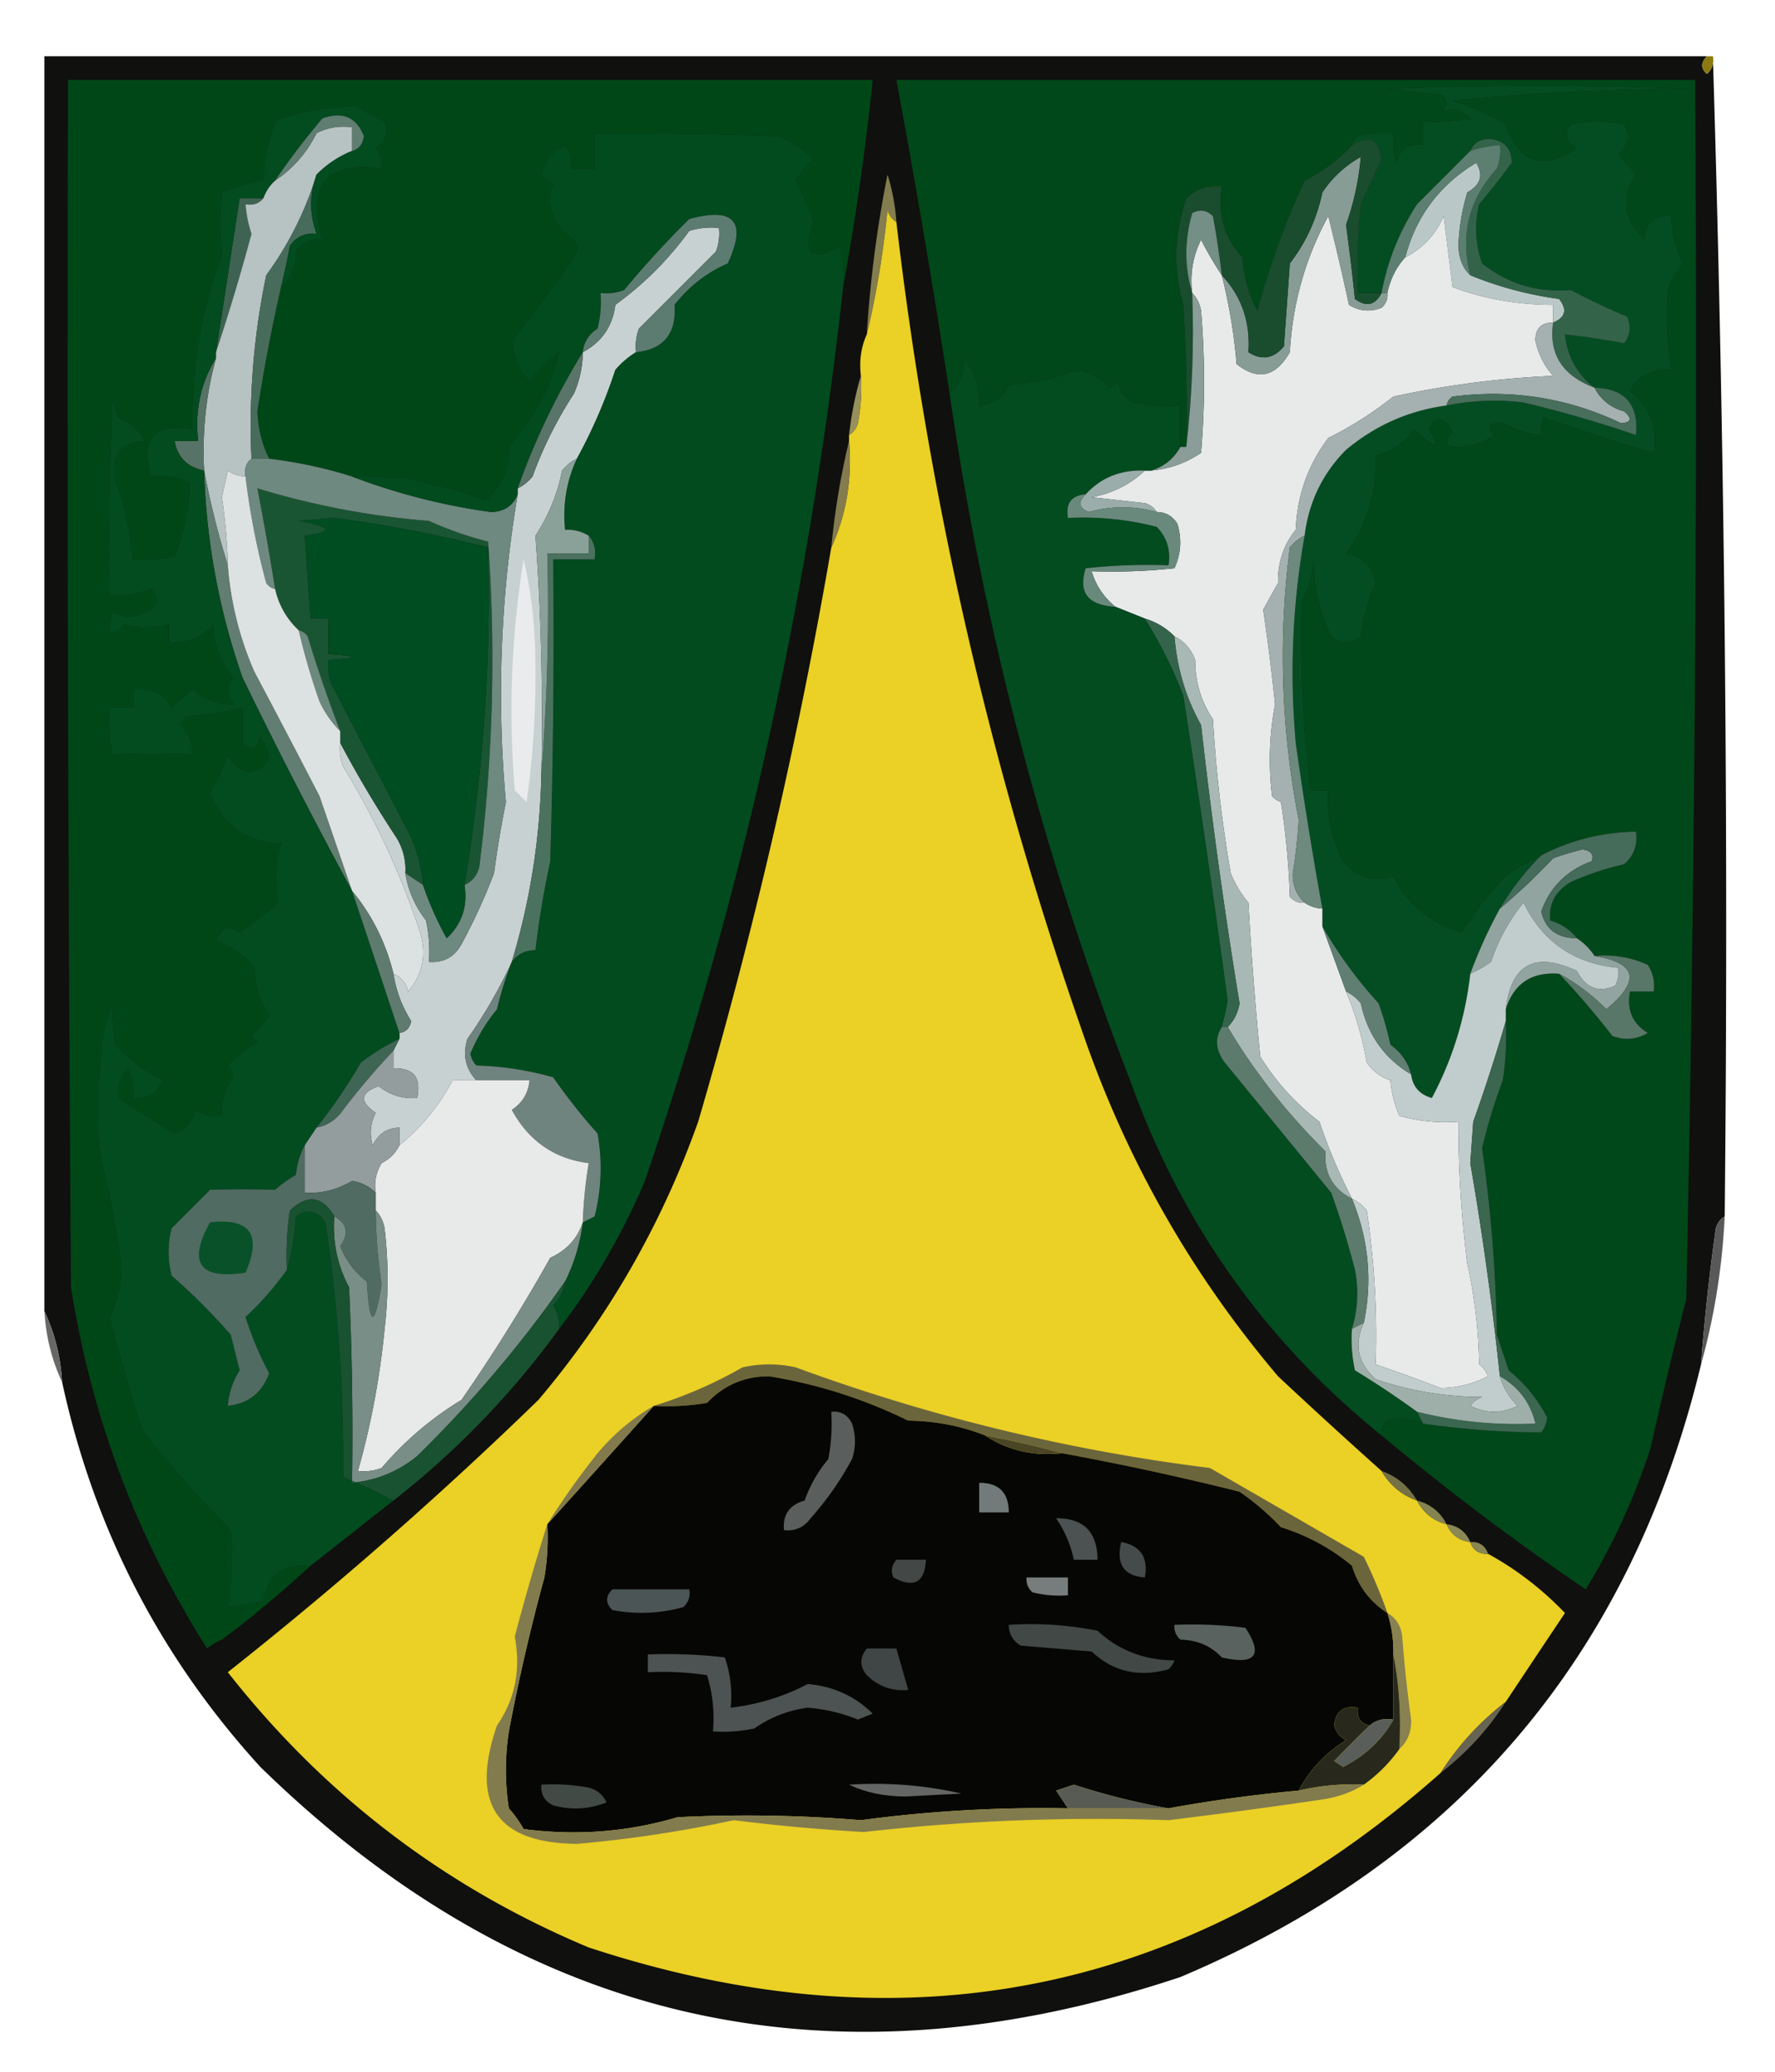 <svg xmlns="http://www.w3.org/2000/svg" width="300" height="350" style="shape-rendering:geometricPrecision;text-rendering:geometricPrecision;image-rendering:optimizeQuality;fill-rule:evenodd;clip-rule:evenodd"><path style="opacity:1" fill="#10100e" d="M288.5 9.5c-1.062 1.075-1.062 2.075 0 3 .886-.825 1.219-1.825 1-3a4802.665 4802.665 0 0 1 2 196c-.722.418-1.222 1.084-1.5 2a359.575 359.575 0 0 0-2.5 23c-11.889 49.248-41.223 83.748-88 103.5-59.213 19.736-111.046 7.902-155.5-35.5-16.963-18.59-28.13-40.257-33.5-65-.255-4.3-1.255-8.3-3-12V9.5h281z"/><path style="opacity:1" fill="#8a7a0f" d="M288.5 9.5h1c.219 1.175-.114 2.175-1 3-1.062-.925-1.062-1.925 0-3z"/><path style="opacity:1" fill="#004819" d="M233.5 242.5c-.086-.996.248-1.829 1-2.5 2.045-.49 4.045-.323 6 .5 6.653.966 13.32 1.466 20 1.5a4.933 4.933 0 0 0 1-2.5c-1.566-3.075-3.733-5.742-6.5-8l-2-6a249.905 249.905 0 0 0-2.5-31.5 92.99 92.99 0 0 1 3.5-11.5c.498-3.317.665-6.65.5-10v-2c1.36-4.347 4.36-6.347 9-6a136.772 136.772 0 0 1 9 10.5c2.079.808 4.079.641 6-.5-2.593-1.571-3.593-3.904-3-7h4c.214-1.644-.12-3.144-1-4.5-2.851-1.289-5.851-1.789-9-1.5a10.165 10.165 0 0 0-3-3c-1.122-1.447-2.622-2.447-4.5-3-.269-2.78.898-4.946 3.5-6.5a49.887 49.887 0 0 1 9-3c1.655-1.444 2.322-3.278 2-5.5-5.719.096-11.052 1.43-16 4a30.137 30.137 0 0 0-6 3.5c-2.899 3.025-5.399 6.192-7.5 9.5-5.203-1.523-9.036-4.69-11.5-9.5-3.296 1.12-6.13.286-8.5-2.5-1.989-3.753-2.822-7.753-2.5-12h-3a212.602 212.602 0 0 1-1.5-32c1.194-2.123 1.86-4.457 2-7-.011 4.6.989 8.933 3 13 1.667 1.333 3.333 1.333 5 0a31.783 31.783 0 0 1 2.5-9c-.477-2.758-2.144-4.425-5-5 3.643-5.063 5.31-10.563 5-16.5 2.696-.69 4.863-2.19 6.5-4.5 3.823 3.517 4.657 3.517 2.5 0 1.307-2.307 2.64-2.14 4 .5-1.641 1.907-1.141 2.74 1.5 2.5a11.017 11.017 0 0 0 5.5-2c-1.304-1.516-.804-2.182 1.5-2a16.815 16.815 0 0 0 6.5 2 4.934 4.934 0 0 1 .5-3 276.006 276.006 0 0 0 18.5 6c.704-4.303-.63-7.803-4-10.5 1.56-2.66 3.893-3.826 7-3.5a52.3 52.3 0 0 1-.5-14 15.645 15.645 0 0 1 2.5-4 18.073 18.073 0 0 1-2-8c-2.888-.28-4.388 1.053-4.5 4-3.556-3.4-4.056-7.066-1.5-11a601.335 601.335 0 0 0-3-3.5c1.828-1.506 2.162-3.173 1-5-3-.667-6-.667-9 0-1.227 1.587-.894 2.92 1 4-5.733 3.867-9.733 2.533-12-4a44.89 44.89 0 0 0-9-4 435.39 435.39 0 0 1 40-2c-17-.667-34-.667-51 0l9 1c1.333 1 1.333 2 0 3 1.779-.98 3.445-.646 5 1a32.438 32.438 0 0 1-8 .5v4c-2.411-.363-3.911.637-4.5 3a12.93 12.93 0 0 1-.5-5 18.437 18.437 0 0 0-6 .5c-.556.383-.889.883-1 1.5-2.24 2.466-4.907 4.466-8 6a136.731 136.731 0 0 0-8 22c-1.469-2.798-2.302-5.798-2.5-9-3.097-3.36-4.264-7.36-3.5-12-2.321-.271-4.321.395-6 2-2.057 5.983-2.224 11.983-.5 18 .5 7.993.666 15.993.5 24h-1v-7a32.438 32.438 0 0 1-8-.5c-1.349-.772-2.182-1.94-2.5-3.5-.414.457-.914.79-1.5 1-1.492-1.666-3.325-2.666-5.5-3a40.72 40.72 0 0 1-11.5 2.5c-1.009 2.172-2.676 3.338-5 3.5.065-2.972-.769-5.638-2.5-8-.037 2.474-.87 4.474-2.5 6a1702.967 1702.967 0 0 0-9-53h135c.444 68.68-.056 137.348-1.5 206a809.982 809.982 0 0 0-6 25 109.109 109.109 0 0 1-11 24 439.682 439.682 0 0 1-34.5-26z"/><path style="opacity:1" fill="#004718" d="M142.5 48.5a24.935 24.935 0 0 0-.5-7c-4.909 2.931-6.409 1.598-4.5-4a45.773 45.773 0 0 0-3-7 14.984 14.984 0 0 1 3-3.5 14.585 14.585 0 0 0-6-4 852.34 852.34 0 0 0-31-.5v6h-4c.262-1.478-.071-2.811-1-4-2.188.944-3.521 2.611-4 5a4.452 4.452 0 0 0 2 1.5c-1.28 3.96-.114 7.126 3.5 9.5.667 1 .667 2 0 3a235.873 235.873 0 0 1-10.5 14c.258 2.76 1.258 5.094 3 7a25.97 25.97 0 0 1 5-5c-1.355 5.692-4.188 11.026-8.5 16 .088 3.734-1.245 6.734-4 9A73.426 73.426 0 0 0 69.5 81a50.441 50.441 0 0 0-10-.5 77.255 77.255 0 0 0-14-3c-1.213-2.392-1.88-5.059-2-8a291.308 291.308 0 0 1 4-21c1.664-1.449 2.498-3.449 2.5-6 1.11-1.537 2.61-2.203 4.5-2-2.676-9.312.658-13.312 10-12 .17-1.322-.163-2.489-1-3.5 1.711-1.133 2.211-2.633 1.5-4.5a20.492 20.492 0 0 1-4.5-2.5c-4.874-.112-9.54.721-14 2.5-1.143 3.184-1.81 6.517-2 10a29.77 29.77 0 0 0-7 2c-.363 3.605-.363 7.105 0 10.5-3.5 9.481-5.166 19.314-5 29.5-6.405-1.094-8.738 1.573-7 8 2.293-.256 4.46.077 6.5 1 .004 4.288-.83 8.455-2.5 12.5-2.31.497-4.643.663-7 .5a61.814 61.814 0 0 0-3-13.5c-.778-4.055.89-6.222 5-6.5-1.028-1.862-2.528-3.195-4.5-4l-1-3a544.988 544.988 0 0 0-.5 33c2.42.208 4.753-.126 7-1 1.231 1.151 1.231 2.317 0 3.5-2.186 1.309-4.353 1.476-6.5.5-.976 3.752-.31 4.418 2 2 2.394.636 4.894.636 7.5 0v3c3.065.259 5.565-.741 7.5-3 .116 3.432 1.283 6.432 3.5 9-1.247 1.542-1.247 3.042 0 4.5-2.525.041-4.858-.793-7-2.5a601.335 601.335 0 0 0-3.5 3c-1.474-2.416-3.64-3.416-6.5-3v3h-4a32.438 32.438 0 0 0 .5 8c4.375-.258 8.875-.258 13.5 0 .117-1.984-.55-3.65-2-5a3.646 3.646 0 0 1 1-1.5 51.727 51.727 0 0 0 9.5-1.5v6c1.395 1.315 2.395.981 3-1 2.248 3.362 1.582 5.362-2 6-1.584-.488-2.75-1.488-3.5-3a34.149 34.149 0 0 1-3 6.5c2.17 5.442 6.17 8.275 12 8.5-.974 3.363-1.14 6.697-.5 10a47.045 47.045 0 0 1-6.5 5c-1.875-1.336-3.208-.836-4 1.5 2.65.794 4.816 2.294 6.5 4.5.096 2.951.93 5.618 2.5 8a14.962 14.962 0 0 1-3 3.5l1 1a22.755 22.755 0 0 0-5 4 3.942 3.942 0 0 1 1 2c-1.513 1.879-2.18 4.046-2 6.5-1.644.214-3.144-.12-4.5-1-.48 1.978-1.647 3.311-3.5 4a494.803 494.803 0 0 1-9.5-6c-.236-1.8.264-3.466 1.5-5 .952 1.545 1.285 3.212 1 5 2.412.256 4.08-.744 5-3-2.95-1.491-5.618-3.491-8-6a37.283 37.283 0 0 1-.5-7c-1.244 3.138-1.911 6.472-2 10a64.247 64.247 0 0 0 0 16 172.08 172.08 0 0 1 3.5 18c.153 3.206-.514 6.206-2 9a404.058 404.058 0 0 0 5.5 19 182.197 182.197 0 0 0 15 17 48.663 48.663 0 0 1-.5 13l6-1c.665-4.36 3.332-6.36 8-6-5.215 4.796-10.215 8.963-15 12.5a9.457 9.457 0 0 0-2.5 1.5c-11.85-18.709-19.516-39.043-23-61-.5-67.999-.667-136-.5-204h136a452.535 452.535 0 0 1-5 35z"/><path style="opacity:1" fill="#044d22" d="M260.5 144.5a44.91 44.91 0 0 0-7 9 81.446 81.446 0 0 0-5 11c-.855 7.481-3.022 14.481-6.5 21-2.071-.603-3.238-1.936-3.5-4-.531-2.044-1.698-3.711-3.5-5a54.628 54.628 0 0 0-2-7 73.972 73.972 0 0 1-9.5-13v-3a710.888 710.888 0 0 1-4.5-28c-1.052-11.793-.552-23.459 1.5-35 .691-5.66 3.025-10.493 7-14.5 4.969-4.149 10.636-6.649 17-7.5a40.48 40.48 0 0 1 13-.5 204.609 204.609 0 0 1 19 5.5c.482-5.182-1.851-7.849-7-8-2.942-2.28-4.609-5.28-5-9 3.458.38 6.792.88 10 1.5 1.054-1.388 1.22-2.888.5-4.5a122.878 122.878 0 0 1-9.5-4.5c-5.684.449-10.684-1.051-15-4.5-1.157-3.284-1.324-6.618-.5-10a121.66 121.66 0 0 0 5.5-7c-.013-2.367-1.18-3.7-3.5-4-1.699-.113-2.866.553-3.5 2l-9 9c-3.011 4.65-5.011 9.65-6 15h-4a112.97 112.97 0 0 1 .5-15 530.685 530.685 0 0 0 3.5-7.5c-.325-3.496-1.991-4.33-5-2.5.111-.617.444-1.117 1-1.5a18.437 18.437 0 0 1 6-.5c-.16 1.7.006 3.366.5 5 .589-2.363 2.089-3.363 4.5-3v-4a32.438 32.438 0 0 0 8-.5c-1.555-1.646-3.221-1.98-5-1 1.333-1 1.333-2 0-3l-9-1c17-.667 34-.667 51 0a435.39 435.39 0 0 0-40 2 44.89 44.89 0 0 1 9 4c2.267 6.533 6.267 7.867 12 4-1.894-1.08-2.227-2.413-1-4 3-.667 6-.667 9 0 1.162 1.827.828 3.494-1 5a601.335 601.335 0 0 1 3 3.5c-2.556 3.934-2.056 7.6 1.5 11 .112-2.947 1.612-4.28 4.5-4 .048 2.813.715 5.48 2 8a15.645 15.645 0 0 0-2.5 4 52.3 52.3 0 0 0 .5 14c-3.107-.326-5.44.84-7 3.5 3.37 2.697 4.704 6.197 4 10.5a276.006 276.006 0 0 1-18.5-6 4.934 4.934 0 0 0-.5 3 16.815 16.815 0 0 1-6.5-2c-2.304-.182-2.804.484-1.5 2a11.017 11.017 0 0 1-5.5 2c-2.641.24-3.141-.593-1.5-2.5-1.36-2.64-2.693-2.807-4-.5 2.157 3.517 1.323 3.517-2.5 0-1.637 2.31-3.804 3.81-6.5 4.5.31 5.937-1.357 11.437-5 16.5 2.856.575 4.523 2.242 5 5a31.783 31.783 0 0 0-2.5 9c-1.667 1.333-3.333 1.333-5 0-2.011-4.067-3.011-8.4-3-13-.14 2.543-.806 4.877-2 7-.305 10.7.195 21.366 1.5 32h3c-.322 4.247.511 8.247 2.5 12 2.37 2.786 5.204 3.62 8.5 2.5 2.464 4.81 6.297 7.977 11.5 9.5 2.101-3.308 4.601-6.475 7.5-9.5a30.137 30.137 0 0 1 6-3.5z"/><path style="opacity:1" fill="#837d4f" d="M151.5 37.5c-.722-.417-1.222-1.084-1.5-2-.702 7.22-1.869 14.22-3.5 21a201.704 201.704 0 0 1 3.5-27 34.026 34.026 0 0 1 1.5 8z"/><path style="opacity:1" fill="#ebd025" d="M151.5 37.5c5.476 46.888 15.976 92.555 31.5 137 7.369 21.406 18.369 40.74 33 58a1018.43 1018.43 0 0 0 17.5 16c1.411 2.414 3.411 4.081 6 5 1.085 2.087 2.751 3.42 5 4 .762 1.762 2.096 2.762 4 3 .473 1.406 1.473 2.073 3 2 4.789 2.621 9.123 5.955 13 10a4649.993 4649.993 0 0 0-10 15c-4.398 3.395-8.064 7.395-11 12-42.147 37.362-90.147 47.196-144 29.5-24.287-10.162-44.62-25.662-61-46.5a686.482 686.482 0 0 0 52.5-46c11.822-13.968 20.822-29.635 27-47a870.24 870.24 0 0 0 22.5-97c2.55-5.608 3.55-11.608 3-18v-1c.722-.418 1.222-1.084 1.5-2 .497-2.646.664-5.313.5-8-.302-2.56.032-4.893 1-7 1.631-6.78 2.798-13.78 3.5-21 .278.916.778 1.583 1.5 2z"/><path style="opacity:1" fill="#b9c8c6" d="M248.5 46.5a61.003 61.003 0 0 0 15 4c1.432 1.797 1.099 3.13-1 4v-3c-6.029-.01-11.695-1.01-17-3l-1.5-12c-1.295 3.08-3.461 5.414-6.5 7 1.809-6.924 5.809-12.257 12-16 1.261 2.062.761 3.729-1.5 5a34.953 34.953 0 0 0-1.5 9c.056 2.14.723 3.806 2 5z"/><path style="opacity:1" fill="#33644a" d="M269.5 65.5c-5.449-2.042-7.782-5.709-7-11 2.099-.87 2.432-2.203 1-4a61.003 61.003 0 0 1-15-4c-1.733-6.844-.233-12.844 4.5-18a8.43 8.43 0 0 0 .5-4 20.676 20.676 0 0 0-5 1c.634-1.447 1.801-2.113 3.5-2 2.32.3 3.487 1.633 3.5 4a121.66 121.66 0 0 1-5.5 7c-.824 3.382-.657 6.716.5 10 4.316 3.449 9.316 4.949 15 4.5a122.878 122.878 0 0 0 9.5 4.5c.72 1.612.554 3.112-.5 4.5-3.208-.62-6.542-1.12-10-1.5.391 3.72 2.058 6.72 5 9z"/><path style="opacity:1" fill="#5c7f71" d="M248.5 46.5c-1.277-1.194-1.944-2.86-2-5a34.953 34.953 0 0 1 1.5-9c2.261-1.271 2.761-2.938 1.5-5-6.191 3.743-10.191 9.076-12 16-1.508 1.681-2.508 3.681-3 6h-1c.989-5.35 2.989-10.35 6-15l9-9a20.676 20.676 0 0 1 5-1 8.43 8.43 0 0 1-.5 4c-4.733 5.156-6.233 11.156-4.5 18z"/><path style="opacity:1" fill="#e8eaea" d="M234.5 49.5c.492-2.319 1.492-4.319 3-6 3.039-1.586 5.205-3.92 6.5-7l1.5 12c5.305 1.99 10.971 2.99 17 3v3c-1.984-.016-2.984.984-3 3a12.797 12.797 0 0 0 3 6 159.598 159.598 0 0 0-27 3.5 63.803 63.803 0 0 1-11 7c-3.433 4.547-5.266 9.714-5.5 15.5-2.057 2.528-3.057 5.528-3 9-.85 1.51-1.683 3.01-2.5 4.5a355.995 355.995 0 0 1 2 16 50.141 50.141 0 0 0-.5 15.5c.414.457.914.791 1.5 1a130.373 130.373 0 0 1 1.5 16c.671.752 1.504 1.086 2.5 1 .891.61 1.891.943 3 1v3l4 11c1.599 3.793 2.765 7.793 3.5 12 .991 1.439 2.324 2.439 4 3a20.2 20.2 0 0 0 1.5 6 28.819 28.819 0 0 0 10 1 184.52 184.52 0 0 0 1.5 24 84.188 84.188 0 0 1 2 17 4.457 4.457 0 0 1 1.5 2 17.767 17.767 0 0 1-8 2 314.255 314.255 0 0 0-11-4 141.831 141.831 0 0 0-1.5-26c-.708-.881-1.542-1.547-2.5-2a93.28 93.28 0 0 1-5.5-13c-3.97-3.008-7.304-6.675-10-11a638.514 638.514 0 0 1-2-26 18.924 18.924 0 0 1-3-5 233.483 233.483 0 0 1-3-26c-2.004-2.975-3.004-6.308-3-10-.66-1.824-1.827-3.157-3.5-4a11.743 11.743 0 0 0-5-3l-5-2c-1.964-1.627-3.297-3.627-4-6 4.679.166 9.345 0 14-.5 1.102-2.4 1.269-4.9.5-7.5-.816-1.323-1.983-1.99-3.5-2-.418-.722-1.084-1.222-2-1.5l-9-1c3.535-.663 6.535-2.163 9-4.5h1c3.087-.246 5.92-1.246 8.5-3 .667-8 .667-16 0-24-.232-1.237-.732-2.237-1.5-3-.392-3.222.108-6.222 1.5-9a60.733 60.733 0 0 0 3.5 6 92.534 92.534 0 0 1 2.5 15c3.6 2.854 6.6 2.187 9-2 .458-8.222 2.625-15.888 6.5-23a493.432 493.432 0 0 1 3.5 15c1.726 1.076 3.559 1.243 5.5.5.752-.67 1.086-1.504 1-2.5z"/><path style="opacity:1" fill="#869c95" d="M233.5 49.5h1c.086.996-.248 1.83-1 2.5-1.941.743-3.774.576-5.5-.5a493.432 493.432 0 0 0-3.5-15c-3.875 7.112-6.042 14.778-6.5 23-2.4 4.187-5.4 4.854-9 2a92.534 92.534 0 0 0-2.5-15c3.345 3.555 4.845 7.889 4.5 13 2.267 1.435 4.267 1.102 6-1l1-14c2.727-3.542 4.56-7.542 5.5-12 1.664-2.495 3.83-4.495 6.5-6a46.96 46.96 0 0 1-2.5 11.5 359.153 359.153 0 0 1 1.5 12.5c1.915 1.416 3.415 1.082 4.5-1z"/><path style="opacity:1" fill="#194d2e" d="M233.5 49.5c-1.085 2.082-2.585 2.416-4.5 1a359.153 359.153 0 0 0-1.5-12.5 46.96 46.96 0 0 0 2.5-11.5c-2.67 1.505-4.836 3.505-6.5 6-.94 4.458-2.773 8.458-5.5 12l-1 14c-1.733 2.102-3.733 2.435-6 1 .345-5.111-1.155-9.445-4.5-13-.39-3.34-.89-6.673-1.5-10-1.049-1.017-2.216-1.184-3.5-.5-1.323 4.6-1.323 9.1 0 13.5.326 8.85-.007 17.516-1 26 .166-8.007 0-16.007-.5-24-1.724-6.017-1.557-12.017.5-18 1.679-1.605 3.679-2.271 6-2-.764 4.64.403 8.64 3.5 12 .198 3.202 1.031 6.202 2.5 9a136.731 136.731 0 0 1 8-22c3.093-1.534 5.76-3.534 8-6 3.009-1.83 4.675-.996 5 2.5a530.685 530.685 0 0 1-3.5 7.5 112.97 112.97 0 0 0-.5 15h4z"/><path style="opacity:1" fill="#738f86" d="M206.5 46.5a60.733 60.733 0 0 1-3.5-6c-1.392 2.778-1.892 5.778-1.5 9-1.323-4.4-1.323-8.9 0-13.5 1.284-.684 2.451-.517 3.5.5.61 3.327 1.11 6.66 1.5 10z"/><path style="opacity:1" fill="#3e6352" d="M44.5 33.5c-.709.904-1.709 1.237-3 1 .12 1.699.454 3.365 1 5a355.02 355.02 0 0 1-6 20c1.35-8.763 2.684-17.43 4-26h4z"/><path style="opacity:1" fill="#b7c2c2" d="M59.5 25.5a17.908 17.908 0 0 0-6 4c-1.819 6.045-4.652 11.712-8.5 17a124.46 124.46 0 0 0-2.5 31c-.904.709-1.237 1.709-1 3a5.576 5.576 0 0 1-3-1l-1 4.5c.57 3.817.903 7.65 1 11.5a140.305 140.305 0 0 1-4-16c-.349-6.487.318-12.82 2-19v-1a355.02 355.02 0 0 0 6-20 20.228 20.228 0 0 1-1-5c1.291.237 2.291-.096 3-1 .432-1.21 1.099-2.21 2-3 3.027-2.029 5.36-4.696 7-8a9.864 9.864 0 0 1 6-1v4z"/><path style="opacity:1" fill="#8a9d99" d="M201.5 49.5c.768.763 1.268 1.763 1.5 3 .667 8 .667 16 0 24-2.58 1.754-5.413 2.754-8.5 3 2.162-.628 3.828-1.961 5-4h1c.993-8.484 1.326-17.15 1-26z"/><path style="opacity:1" fill="#486c5b" d="M53.5 29.5c-1.207 3.314-1.207 6.648 0 10-1.89-.203-3.39.463-4.5 2-.44 2.366-.94 4.7-1.5 7a291.308 291.308 0 0 0-4 21c.12 2.941.787 5.608 2 8h-3a124.46 124.46 0 0 1 2.5-31c3.848-5.288 6.681-10.955 8.5-17z"/><path style="opacity:1" fill="#a4b1b0" d="M262.5 54.5c-.782 5.291 1.551 8.958 7 11 1.061 2.032 2.728 3.366 5 4 1.394 1.187 1.227 1.853-.5 2-9.01-4.29-18.51-5.79-28.5-4.5-.556.383-.889.883-1 1.5-6.364.851-12.031 3.351-17 7.5-3.975 4.007-6.309 8.84-7 14.5-.958.453-1.792 1.12-2.5 2-1.978 15.396-1.478 30.729 1.5 46a82.347 82.347 0 0 1-1 9c-.063 2.014.603 3.681 2 5-.996.086-1.829-.248-2.5-1a130.373 130.373 0 0 0-1.5-16 3.647 3.647 0 0 1-1.5-1 50.141 50.141 0 0 1 .5-15.5 355.995 355.995 0 0 0-2-16c.817-1.49 1.65-2.99 2.5-4.5-.057-3.472.943-6.472 3-9 .234-5.786 2.067-10.953 5.5-15.5a63.803 63.803 0 0 0 11-7 159.598 159.598 0 0 1 27-3.5 12.797 12.797 0 0 1-3-6c.016-2.016 1.016-3.016 3-3z"/><path style="opacity:1" fill="#98905c" d="M145.5 63.5a32.462 32.462 0 0 1-.5 8c-.278.916-.778 1.582-1.5 2 .399-3.51 1.066-6.844 2-10z"/><path style="opacity:1" fill="#486e5c" d="M269.5 65.5c5.149.151 7.482 2.818 7 8a204.609 204.609 0 0 0-19-5.5 40.48 40.48 0 0 0-13 .5c.111-.617.444-1.117 1-1.5 9.99-1.29 19.49.21 28.5 4.5 1.727-.147 1.894-.813.5-2-2.272-.634-3.939-1.968-5-4z"/><path style="opacity:1" fill="#c8d1d1" d="M107.5 59.5a14.694 14.694 0 0 0-3.5 3 88.076 88.076 0 0 1-6.5 15c-.958.453-1.792 1.12-2.5 2a30.958 30.958 0 0 1-4.5 11 422.9 422.9 0 0 1 1 40c-.201 10.958-1.868 21.624-5 32a81.284 81.284 0 0 1-7.5 13c-.833 2.671-.333 5.004 1.5 7h-4c-2.233 4.239-5.233 7.905-9 11v-3c-2.092.061-3.592 1.061-4.5 3-.576-1.877-.41-3.711.5-5.5-2.78-1.916-2.614-3.416.5-4.5 1.921 1.503 4.088 2.169 6.5 2 .744-3.45-.59-5.116-4-5v-3l1-2v-1c1.086-.12 1.753-.787 2-2a20.615 20.615 0 0 1-3-8c1.29.558 2.123 1.558 2.5 3 2.45-2.878 3.116-6.212 2-10a133.338 133.338 0 0 0-13-28 8.435 8.435 0 0 1-.5-4 193.84 193.84 0 0 0 9.5 16 10.098 10.098 0 0 1 1.5 6 17.417 17.417 0 0 0 3.5 8c.497 2.31.663 4.643.5 7 2.48.177 4.314-.823 5.5-3a97.124 97.124 0 0 0 5.5-12 188.425 188.425 0 0 1 2-12 202.627 202.627 0 0 1 2-52v-1c.958-.453 1.792-1.12 2.5-2a68.698 68.698 0 0 1 7-14 17.759 17.759 0 0 0 1.5-7c3.211-1.712 5.044-4.379 5.5-8 4.806-3.473 8.973-7.64 12.5-12.5a12.935 12.935 0 0 1 5-.5 8.43 8.43 0 0 1-.5 4l-13 13a8.43 8.43 0 0 0-.5 4z"/><path style="opacity:1" fill="#577266" d="M36.5 60.5c-1.682 6.18-2.349 12.513-2 19-2.834-.57-4.501-2.236-5-5h4c-.59-5.14.41-9.807 3-14z"/><path style="opacity:1" fill="#024c1f" d="M199.5 75.5c-1.172 2.039-2.838 3.372-5 4h-1c-4.079-.165-7.412 1.169-10 4-2.412.194-3.412 1.527-3 4 5.08-.25 10.08.25 15 1.5 1.729 1.789 2.396 3.956 2 6.5-4.679-.166-9.345 0-14 .5-1.297 4.095.369 6.261 5 6.5l5 2a75.802 75.802 0 0 1 6.5 13 2756.264 2756.264 0 0 1 7.5 51.5 53.508 53.508 0 0 1-1 4.5c-1.209 1.935-1.042 3.935.5 6l18 22a148.55 148.55 0 0 1 4 13c.659 3.388.492 6.721-.5 10-.163 2.357.003 4.69.5 7a154.262 154.262 0 0 1 10.5 7l1 2c-1.955-.823-3.955-.99-6-.5-.752.671-1.086 1.504-1 2.5-19.707-15.905-33.873-35.905-42.5-60a531.24 531.24 0 0 1-30.5-116c1.63-1.526 2.463-3.526 2.5-6 1.731 2.362 2.565 5.028 2.5 8 2.324-.162 3.991-1.328 5-3.5a40.72 40.72 0 0 0 11.5-2.5c2.175.334 4.008 1.334 5.5 3a3.646 3.646 0 0 0 1.5-1c.318 1.56 1.151 2.728 2.5 3.5 2.646.497 5.313.664 8 .5v7z"/><path style="opacity:1" fill="#1a5533" d="M78.5 149.5a297.348 297.348 0 0 0 4-57 219.41 219.41 0 0 0-26-5l-6 .5c5.617 1.03 5.95 1.862 1 2.5l1 14h3v6c5.333.333 5.333.667 0 1a8.435 8.435 0 0 0 .5 4 6277.58 6277.58 0 0 0 13 25 23.901 23.901 0 0 1 2.5 9l-3-2a10.098 10.098 0 0 0-1.5-6 193.84 193.84 0 0 1-9.5-16v-2a237.044 237.044 0 0 1-5.5-16c-.383-.556-.883-.889-1.5-1-2.063-1.949-3.396-4.282-4-7a517.79 517.79 0 0 0-3-17 136.195 136.195 0 0 0 29 5.5 59.29 59.29 0 0 0 10 3.5 278.46 278.46 0 0 1-1.5 55c-.377 1.442-1.21 2.442-2.5 3z"/><path style="opacity:1" fill="#6e897f" d="M42.5 77.5h3a77.255 77.255 0 0 1 14 3 106.677 106.677 0 0 0 23.5 6c2.209-.057 3.709-1.057 4.5-3a202.627 202.627 0 0 0-2 52 188.425 188.425 0 0 0-2 12 97.124 97.124 0 0 1-5.5 12c-1.186 2.177-3.02 3.177-5.5 3a24.939 24.939 0 0 0-.5-7 17.417 17.417 0 0 1-3.5-8l3 2a53.981 53.981 0 0 0 4 9c2.577-2.42 3.577-5.42 3-9 1.29-.558 2.123-1.558 2.5-3a278.46 278.46 0 0 0 1.5-55 59.29 59.29 0 0 1-10-3.5 136.195 136.195 0 0 1-29-5.5 517.79 517.79 0 0 1 3 17c-.617-.11-1.117-.444-1.5-1a126.22 126.22 0 0 1-3.5-18c-.237-1.291.096-2.291 1-3z"/><path style="opacity:1" fill="#847c4e" d="M143.5 74.5c.55 6.392-.45 12.392-3 18 .589-6.199 1.589-12.199 3-18z"/><path style="opacity:1" fill="#9aadaa" d="M193.5 79.5c-2.465 2.337-5.465 3.837-9 4.5l9 1c.916.278 1.582.778 2 1.5-3.851-1.061-7.685-1.061-11.5 0-1.683-.677-1.85-1.677-.5-3 2.588-2.831 5.921-4.165 10-4z"/><path style="opacity:1" fill="#627d72" d="M34.5 79.5a140.305 140.305 0 0 0 4 16c.494 6.305 1.994 12.305 4.5 18 3.671 6.91 7.338 13.91 11 21a10083.31 10083.31 0 0 1 5.5 16 915.429 915.429 0 0 1-18.5-36 115.522 115.522 0 0 1-6.5-35z"/><path style="opacity:1" fill="#004d21" d="M78.5 149.5c.577 3.58-.423 6.58-3 9a53.981 53.981 0 0 1-4-9 23.901 23.901 0 0 0-2.5-9 6277.58 6277.58 0 0 1-13-25 8.435 8.435 0 0 1-.5-4c5.333-.333 5.333-.667 0-1v-6h-3l-1-14c4.95-.638 4.617-1.47-1-2.5l6-.5a219.41 219.41 0 0 1 26 5 297.348 297.348 0 0 1-4 57z"/><path style="opacity:1" fill="#014b1e" d="M142.5 48.5c-5.649 51.594-16.816 101.927-33.5 151-3.85 9.051-8.684 17.385-14.5 25a6.846 6.846 0 0 0-1-4c1.13-1.122 1.797-2.456 2-4 1.55-3.119 2.55-6.452 3-10 .65-.304 1.317-.637 2-1a33.225 33.225 0 0 0 .5-14 98.564 98.564 0 0 1-7.5-9.5 52.762 52.762 0 0 0-13-2 3.942 3.942 0 0 1-1-2 29.606 29.606 0 0 1 4.5-7.5 57.748 57.748 0 0 1 2.5-8c.967-1.306 2.3-1.973 4-2a155.774 155.774 0 0 1 2.5-15c.5-16.997.667-33.997.5-51h7c.268-1.599-.066-2.932-1-4-1.208-.734-2.541-1.067-4-1-.419-4.273.248-8.273 2-12a88.076 88.076 0 0 0 6.5-15 14.694 14.694 0 0 1 3.5-3c4.69-.5 6.857-3.167 6.5-8 2.45-3.126 5.45-5.46 9-7 3.27-7.067 1.103-9.567-6.5-7.5a158.421 158.421 0 0 0-11 12 8.435 8.435 0 0 1-4 .5 18.452 18.452 0 0 1-.5 6c-1.481.97-2.315 2.304-2.5 4a121.614 121.614 0 0 0-11 23v1c-.791 1.943-2.291 2.943-4.5 3a106.677 106.677 0 0 1-23.5-6c3.35-.165 6.683.002 10 .5A73.426 73.426 0 0 1 82 84.5c2.755-2.266 4.088-5.266 4-9 4.312-4.974 7.145-10.308 8.5-16a25.97 25.97 0 0 0-5 5c-1.742-1.906-2.742-4.24-3-7a235.873 235.873 0 0 0 10.5-14c.667-1 .667-2 0-3-3.614-2.374-4.78-5.54-3.5-9.5a4.452 4.452 0 0 1-2-1.5c.479-2.389 1.812-4.056 4-5 .929 1.189 1.262 2.522 1 4h4v-6a852.34 852.34 0 0 1 31 .5 14.585 14.585 0 0 1 6 4 14.984 14.984 0 0 0-3 3.5 45.773 45.773 0 0 1 3 7c-1.909 5.598-.409 6.931 4.5 4 .497 2.31.663 4.643.5 7z"/><path style="opacity:1" fill="#597469" d="M98.5 59.5a17.759 17.759 0 0 1-1.5 7 68.698 68.698 0 0 0-7 14c-.708.88-1.542 1.547-2.5 2a121.614 121.614 0 0 1 11-23z"/><path style="opacity:1" fill="#5d7c71" d="M107.5 59.5a8.43 8.43 0 0 1 .5-4l13-13a8.43 8.43 0 0 0 .5-4 12.935 12.935 0 0 0-5 .5c-3.527 4.86-7.694 9.027-12.5 12.5-.456 3.621-2.289 6.288-5.5 8 .185-1.696 1.019-3.03 2.5-4 .495-1.973.662-3.973.5-6a8.435 8.435 0 0 0 4-.5 158.421 158.421 0 0 1 11-12c7.603-2.067 9.77.433 6.5 7.5-3.55 1.54-6.55 3.874-9 7 .357 4.833-1.81 7.5-6.5 8z"/><path style="opacity:1" fill="#6a897d" d="M183.5 83.5c-1.35 1.323-1.183 2.323.5 3 3.815-1.061 7.649-1.061 11.5 0 1.517.01 2.684.677 3.5 2 .769 2.6.602 5.1-.5 7.5-4.655.5-9.321.666-14 .5.703 2.373 2.036 4.373 4 6-4.631-.239-6.297-2.405-5-6.5 4.655-.5 9.321-.666 14-.5.396-2.544-.271-4.711-2-6.5a50.48 50.48 0 0 0-15-1.5c-.412-2.473.588-3.806 3-4z"/><path style="opacity:1" fill="#e9ebec" d="M88.5 94.5c1.33 5.628 1.996 11.628 2 18a154.12 154.12 0 0 1-1.5 23l-2-2c-1.083-13.175-.583-26.175 1.5-39z"/><path style="opacity:1" fill="#4b725f" d="M99.5 90.5c.934 1.068 1.268 2.401 1 4h-7c.167 17.003 0 34.003-.5 51a155.774 155.774 0 0 0-2.5 15c-1.7.027-3.033.694-4 2 3.132-10.376 4.799-21.042 5-32a342.838 342.838 0 0 0 1-37h7v-3z"/><path style="opacity:1" fill="#8aa199" d="M97.5 77.5c-1.752 3.727-2.419 7.727-2 12 1.459-.067 2.792.266 4 1v3h-7a342.838 342.838 0 0 1-1 37 422.9 422.9 0 0 0-1-40 30.958 30.958 0 0 0 4.5-11c.708-.88 1.542-1.547 2.5-2z"/><path style="opacity:1" fill="#6e897e" d="M220.5 90.5c-2.052 11.541-2.552 23.207-1.5 35a710.888 710.888 0 0 0 4.5 28 5.727 5.727 0 0 1-3-1c-1.397-1.319-2.063-2.986-2-5a82.347 82.347 0 0 0 1-9c-2.978-15.271-3.478-30.604-1.5-46 .708-.88 1.542-1.547 2.5-2z"/><path style="opacity:1" fill="#6b897d" d="M50.5 106.5c.617.111 1.117.444 1.5 1a237.044 237.044 0 0 0 5.5 16c-1.431-1.403-2.598-3.069-3.5-5a111.93 111.93 0 0 1-3.5-12z"/><path style="opacity:1" fill="#dce1e1" d="M41.5 80.5a126.22 126.22 0 0 0 3.5 18c.383.556.883.89 1.5 1 .604 2.718 1.937 5.051 4 7a111.93 111.93 0 0 0 3.5 12c.902 1.931 2.069 3.597 3.5 5v2a8.435 8.435 0 0 0 .5 4 133.338 133.338 0 0 1 13 28c1.116 3.788.45 7.122-2 10-.377-1.442-1.21-2.442-2.5-3-1.299-5.264-3.632-9.931-7-14a10083.31 10083.31 0 0 0-5.5-16c-3.662-7.09-7.329-14.09-11-21-2.506-5.695-4.006-11.695-4.5-18a93.972 93.972 0 0 0-1-11.5l1-4.5c.917.627 1.917.96 3 1z"/><path style="opacity:1" fill="#024c20" d="M47.5 48.5c.56-2.3 1.06-4.634 1.5-7 1.11-1.537 2.61-2.203 4.5-2-1.207-3.352-1.207-6.686 0-10a17.908 17.908 0 0 1 6-4c1.15-.291 1.816-1.124 2-2.5-1.254-3.203-3.587-4.203-7-3a118.937 118.937 0 0 0-8 10.5c-.901.79-1.568 1.79-2 3h-4c-1.316 8.57-2.65 17.237-4 26v1c-2.59 4.193-3.59 8.86-3 14h-4c.499 2.764 2.166 4.43 5 5a115.522 115.522 0 0 0 6.5 35 915.429 915.429 0 0 0 18.5 36c2.666 7.981 5.333 15.981 8 24v1a36.643 36.643 0 0 0-6.5 4 92.657 92.657 0 0 1-7.5 11l-2 3c-.802 1.452-1.302 3.118-1.5 5a20.495 20.495 0 0 0-3.5 2.5 186.769 186.769 0 0 0-11 0l-6.5 6.5a16.25 16.25 0 0 0 0 8 103.499 103.499 0 0 1 10 10l1.5 6a13.14 13.14 0 0 0-2 6c3.444-.355 5.777-2.189 7-5.5a55.931 55.931 0 0 1-4-9.5 51.28 51.28 0 0 0 7-8c.82-2.805 1.32-5.805 1.5-9 1.938-1.36 3.604-1.027 5 1 2.13 14.139 3.13 28.472 3 43 2.989 1.266 5.822 2.6 8.5 4l-14 11c-4.668-.36-7.335 1.64-8 6l-6 1c.749-4.319.916-8.652.5-13a182.197 182.197 0 0 1-15-17 404.058 404.058 0 0 1-5.5-19c1.486-2.794 2.153-5.794 2-9a172.08 172.08 0 0 0-3.5-18 64.247 64.247 0 0 1 0-16c.089-3.528.756-6.862 2-10a37.283 37.283 0 0 0 .5 7c2.382 2.509 5.05 4.509 8 6-.92 2.256-2.588 3.256-5 3 .285-1.788-.048-3.455-1-5-1.236 1.534-1.736 3.2-1.5 5 3.198 2.07 6.364 4.07 9.5 6 1.853-.689 3.02-2.022 3.5-4 1.356.88 2.856 1.214 4.5 1-.18-2.454.487-4.621 2-6.5a3.942 3.942 0 0 0-1-2 22.755 22.755 0 0 1 5-4l-1-1a14.962 14.962 0 0 0 3-3.5c-1.57-2.382-2.404-5.049-2.5-8-1.684-2.206-3.85-3.706-6.5-4.5.792-2.336 2.125-2.836 4-1.5a47.045 47.045 0 0 0 6.5-5c-.64-3.303-.474-6.637.5-10-5.83-.225-9.83-3.058-12-8.5a34.149 34.149 0 0 0 3-6.5c.75 1.512 1.916 2.512 3.5 3 3.582-.638 4.248-2.638 2-6-.605 1.981-1.605 2.315-3 1v-6a51.727 51.727 0 0 1-9.5 1.5c-.457.414-.79.914-1 1.5 1.45 1.35 2.117 3.016 2 5a117.807 117.807 0 0 0-13.5 0 32.438 32.438 0 0 1-.5-8h4v-3c2.86-.416 5.026.584 6.5 3a601.335 601.335 0 0 1 3.5-3c2.142 1.707 4.475 2.541 7 2.5-1.247-1.458-1.247-2.958 0-4.5-2.217-2.568-3.384-5.568-3.5-9-1.935 2.259-4.435 3.259-7.5 3v-3c-2.606.636-5.106.636-7.5 0-2.31 2.418-2.976 1.752-2-2 2.147.976 4.314.809 6.5-.5 1.231-1.183 1.231-2.349 0-3.5a15.417 15.417 0 0 1-7 1c-.166-11.005 0-22.005.5-33l1 3c1.972.805 3.472 2.138 4.5 4-4.11.278-5.778 2.445-5 6.5a61.814 61.814 0 0 1 3 13.5c2.357.163 4.69-.003 7-.5 1.67-4.045 2.504-8.212 2.5-12.5-2.04-.923-4.207-1.256-6.5-1-1.738-6.427.595-9.094 7-8-.166-10.186 1.5-20.019 5-29.5-.363-3.395-.363-6.895 0-10.5a29.77 29.77 0 0 1 7-2c.19-3.483.857-6.816 2-10 4.46-1.779 9.126-2.612 14-2.5a20.492 20.492 0 0 0 4.5 2.5c.711 1.867.211 3.367-1.5 4.5.837 1.011 1.17 2.178 1 3.5-9.342-1.312-12.676 2.688-10 12-1.89-.203-3.39.463-4.5 2-.002 2.551-.836 4.551-2.5 6z"/><path style="opacity:1" fill="#607d72" d="M59.5 25.5v-4a9.864 9.864 0 0 0-6 1c-1.64 3.304-3.973 5.971-7 8a118.937 118.937 0 0 1 8-10.5c3.413-1.203 5.746-.203 7 3-.184 1.376-.85 2.209-2 2.5z"/><path style="opacity:1" fill="#a8b8b5" d="M198.5 107.5c1.673.843 2.84 2.176 3.5 4-.004 3.692.996 7.025 3 10a233.483 233.483 0 0 0 3 26 18.924 18.924 0 0 0 3 5c.49 8.68 1.156 17.347 2 26 2.696 4.325 6.03 7.992 10 11a93.28 93.28 0 0 0 5.5 13c-3.24-1.613-4.74-4.28-4.5-8-6.511-6.434-12.011-13.434-16.5-21 1.082-1.094 1.748-2.427 2-4a927.24 927.24 0 0 1-6.5-47c-2.567-4.585-4.067-9.585-4.5-15z"/><path style="opacity:1" fill="#91a4a0" d="M266.5 158.5a10.165 10.165 0 0 1 3 3c7.16 1.175 7.826 4.175 2 9-2.421-2.434-5.088-4.434-8-6-4.64-.347-7.64 1.653-9 6 .891-7.615 4.891-9.782 12-6.5 1.543 2.948 3.71 3.782 6.5 2.5a4.934 4.934 0 0 0 .5-3c-7.44-.712-12.773-4.378-16-11-2.399 2.93-4.232 6.263-5.5 10a18.473 18.473 0 0 1-3.5 2 81.446 81.446 0 0 1 5-11 107.125 107.125 0 0 0 9-8.5 43.145 43.145 0 0 1 5-1.5c1.432.233 1.932.9 1.5 2-4.216 1.549-7.049 4.383-8.5 8.5.7 2.993 2.7 4.493 6 4.5z"/><path style="opacity:1" fill="#456b5a" d="M266.5 158.5c-3.3-.007-5.3-1.507-6-4.5 1.451-4.117 4.284-6.951 8.5-8.5.432-1.1-.068-1.767-1.5-2a43.145 43.145 0 0 0-5 1.5 107.125 107.125 0 0 1-9 8.5 44.91 44.91 0 0 1 7-9c4.948-2.57 10.281-3.904 16-4 .322 2.222-.345 4.056-2 5.5a49.887 49.887 0 0 0-9 3c-2.602 1.554-3.769 3.72-3.5 6.5 1.878.553 3.378 1.553 4.5 3z"/><path style="opacity:1" fill="#5f7b6f" d="M59.5 150.5c3.368 4.069 5.701 8.736 7 14a20.615 20.615 0 0 0 3 8c-.247 1.213-.914 1.88-2 2-2.667-8.019-5.334-16.019-8-24z"/><path style="opacity:1" fill="#c1cdcc" d="M254.5 170.5v2a292.246 292.246 0 0 1-5.5 17l-.5 7a546.253 546.253 0 0 1 5 36c.548 1.894 1.548 3.56 3 5-2.667 1.333-5.333 1.333-8 0a4.457 4.457 0 0 1 2-1.5c-6.247-.014-12.247-1.014-18-3-3.016-2.698-3.683-5.865-2-9.5 1.488-7.128.822-14.128-2-21 .958.453 1.792 1.119 2.5 2a141.831 141.831 0 0 1 1.5 26 314.255 314.255 0 0 1 11 4 17.767 17.767 0 0 0 8-2 4.457 4.457 0 0 0-1.5-2 84.188 84.188 0 0 0-2-17 184.52 184.52 0 0 1-1.5-24 28.819 28.819 0 0 1-10-1 20.2 20.2 0 0 1-1.5-6c-1.676-.561-3.009-1.561-4-3-.735-4.207-1.901-8.207-3.5-12 .958.453 1.792 1.119 2.5 2 1.138 5.302 3.971 9.302 8.5 12 .262 2.064 1.429 3.397 3.5 4 3.478-6.519 5.645-13.519 6.5-21a18.473 18.473 0 0 0 3.5-2c1.268-3.737 3.101-7.07 5.5-10 3.227 6.622 8.56 10.288 16 11a4.934 4.934 0 0 1-.5 3c-2.79 1.282-4.957.448-6.5-2.5-7.109-3.282-11.109-1.115-12 6.5z"/><path style="opacity:1" fill="#35644c" d="M193.5 104.5a11.743 11.743 0 0 1 5 3c.433 5.415 1.933 10.415 4.5 15a927.24 927.24 0 0 0 6.5 47c-.252 1.573-.918 2.906-2 4h-1a53.508 53.508 0 0 0 1-4.5 2756.264 2756.264 0 0 0-7.5-51.5 75.802 75.802 0 0 0-6.5-13z"/><path style="opacity:1" fill="#597769" d="M269.5 161.5c3.149-.289 6.149.211 9 1.5.88 1.356 1.214 2.856 1 4.5h-4c-.593 3.096.407 5.429 3 7-1.921 1.141-3.921 1.308-6 .5a136.772 136.772 0 0 0-9-10.5c2.912 1.566 5.579 3.566 8 6 5.826-4.825 5.16-7.825-2-9z"/><path style="opacity:1" fill="#607f72" d="M223.5 156.5a73.972 73.972 0 0 0 9.5 13 54.628 54.628 0 0 1 2 7c1.802 1.289 2.969 2.956 3.5 5-4.529-2.698-7.362-6.698-8.5-12-.708-.881-1.542-1.547-2.5-2l-4-11z"/><path style="opacity:1" fill="#6f847e" d="M86.5 162.5a57.748 57.748 0 0 0-2.5 8 29.606 29.606 0 0 0-4.5 7.5 3.942 3.942 0 0 0 1 2c4.45.13 8.784.796 13 2a98.564 98.564 0 0 0 7.5 9.5 33.225 33.225 0 0 1-.5 14c-.683.363-1.35.696-2 1 .116-3.36.45-6.693 1-10-5.8-.744-10.134-3.744-13-9 1.797-1.195 2.797-2.862 3-5h-9c-1.833-1.996-2.333-4.329-1.5-7a81.284 81.284 0 0 0 7.5-13z"/><path style="opacity:1" fill="#e8e9e9" d="M80.5 182.5h9c-.203 2.138-1.203 3.805-3 5 2.866 5.256 7.2 8.256 13 9a76.944 76.944 0 0 0-1 10c-.89 2.729-2.723 4.729-5.5 6a297.075 297.075 0 0 1-15 24A55.438 55.438 0 0 0 64.5 248a8.43 8.43 0 0 1-4 .5 136.78 136.78 0 0 0 4.5-24 72.496 72.496 0 0 0 0-17c-.232-1.237-.732-2.237-1.5-3v-3c-.285-1.788.048-3.455 1-5 1.355-.688 2.355-1.688 3-3 3.767-3.095 6.767-6.761 9-11h4z"/><path style="opacity:1" fill="#3f6554" d="m67.5 175.5-1 2a122.449 122.449 0 0 0-8.5 10c-1.129 1.641-2.629 2.641-4.5 3a92.657 92.657 0 0 0 7.5-11 36.643 36.643 0 0 1 6.5-4z"/><path style="opacity:1" fill="#3b6650" d="M254.5 172.5a50.464 50.464 0 0 1-.5 10 92.99 92.99 0 0 0-3.5 11.5 249.905 249.905 0 0 1 2.5 31.5l2 6c2.767 2.258 4.934 4.925 6.5 8a4.933 4.933 0 0 1-1 2.5 144.132 144.132 0 0 1-20-1.5l-1-2c6.524 1.631 13.19 2.298 20 2-.813-3.489-2.813-6.156-6-8a546.253 546.253 0 0 0-5-36l.5-7a292.246 292.246 0 0 0 5.5-17z"/><path style="opacity:1" fill="#939d9d" d="M66.5 177.5v3c3.41-.116 4.744 1.55 4 5-2.412.169-4.579-.497-6.5-2-3.114 1.084-3.28 2.584-.5 4.5-.91 1.789-1.076 3.623-.5 5.5.908-1.939 2.408-2.939 4.5-3v3c-.645 1.312-1.645 2.312-3 3-.952 1.545-1.285 3.212-1 5-1.094-1.082-2.427-1.748-4-2-2.472 1.492-5.14 2.158-8 2v-8l2-3c1.871-.359 3.371-1.359 4.5-3a122.449 122.449 0 0 1 8.5-10z"/><path style="opacity:1" fill="#5c7b6d" d="M206.5 173.5h1c4.489 7.566 9.989 14.566 16.5 21-.24 3.72 1.26 6.387 4.5 8 2.822 6.872 3.488 13.872 2 21l-2 1c.992-3.279 1.159-6.612.5-10a148.55 148.55 0 0 0-4-13l-18-22c-1.542-2.065-1.709-4.065-.5-6z"/><path style="opacity:1" fill="#595959" d="M291.5 205.5c-.418 8.608-1.751 16.942-4 25a359.575 359.575 0 0 1 2.5-23c.278-.916.778-1.582 1.5-2z"/><path style="opacity:1" fill="#506b61" d="M51.5 193.5v8c2.86.158 5.528-.508 8-2 1.573.252 2.906.918 4 2v3a90.472 90.472 0 0 0 1 12.5c-1.21 7.404-2.042 7.237-2.5-.5-2.045-1.551-3.545-3.551-4.5-6 1.51-2.12 1.176-3.787-1-5-2.016-3.458-4.516-3.791-7.5-1a50.442 50.442 0 0 0-.5 10 51.28 51.28 0 0 1-7 8 55.931 55.931 0 0 0 4 9.5c-1.223 3.311-3.556 5.145-7 5.5a13.14 13.14 0 0 1 2-6l-1.5-6a103.499 103.499 0 0 0-10-10 16.25 16.25 0 0 1 0-8l6.5-6.5c3.676-.108 7.343-.108 11 0a20.495 20.495 0 0 1 3.5-2.5c.198-1.882.698-3.548 1.5-5z"/><path style="opacity:1" fill="#085129" d="M35.5 206.5c6.803-.765 8.803 2.068 6 8.5-7.817 1.193-9.817-1.641-6-8.5z"/><path style="opacity:1" fill="#686867" d="M7.5 221.5c1.745 3.7 2.745 7.7 3 12-1.745-3.7-2.745-7.7-3-12z"/><path style="opacity:1" fill="#6b653c" d="M234.5 272.5c-2.952-1.884-4.952-4.551-6-8-3.553-2.944-7.553-5.11-12-6.5a43.98 43.98 0 0 0-7-6 480.976 480.976 0 0 0-30-6.5 156.12 156.12 0 0 0-13-3c-4.114-1.617-8.447-2.451-13-2.5-7.41-3.648-15.243-6.148-23.5-7.5-4.165 0-7.665 1.5-10.5 4.5a40.914 40.914 0 0 1-9 .5c5.133-1.559 10.133-3.726 15-6.5 3-.667 6-.667 9 0a315.414 315.414 0 0 0 70 17l26 15a88.565 88.565 0 0 1 4 9.5z"/><path style="opacity:1" fill="#060705" d="M166.5 242.5c3.855 2.535 8.188 3.535 13 3a480.976 480.976 0 0 1 30 6.5 43.98 43.98 0 0 1 7 6c4.447 1.39 8.447 3.556 12 6.5 1.048 3.449 3.048 6.116 6 8a21.435 21.435 0 0 1 1 7v11c-1.599-.268-2.932.066-4 1-1.548-.321-2.215-1.321-2-3-2.448-.415-3.781.585-4 3 .318 1.147.984 1.981 2 2.5-3.466 2.114-6.133 4.948-8 8.5a247.97 247.97 0 0 0-22 3 117.512 117.512 0 0 1-16-4l-3 1a185.977 185.977 0 0 1 2 3 230.995 230.995 0 0 0-35 2 234.99 234.99 0 0 0-31-.5c-8.418 2.499-17.084 3.166-26 2a20.477 20.477 0 0 0-2.5-3.5 42.498 42.498 0 0 1 0-13 335.365 335.365 0 0 1 6-26c.498-2.982.665-5.982.5-9a5979.37 5979.37 0 0 0 18-20 40.914 40.914 0 0 0 9-.5c2.835-3 6.335-4.5 10.5-4.5 8.257 1.352 16.09 3.852 23.5 7.5 4.553.049 8.886.883 13 2.5z"/><path style="opacity:1" fill="#9eafaa" d="M230.5 223.5c-1.683 3.635-1.016 6.802 2 9.5 5.753 1.986 11.753 2.986 18 3a4.457 4.457 0 0 0-2 1.5c2.667 1.333 5.333 1.333 8 0-1.452-1.44-2.452-3.106-3-5 3.187 1.844 5.187 4.511 6 8-6.81.298-13.476-.369-20-2a154.262 154.262 0 0 0-10.5-7 24.935 24.935 0 0 1-.5-7l2-1z"/><path style="opacity:1" fill="#494525" d="M166.5 242.5c4.485.84 8.819 1.84 13 3-4.812.535-9.145-.465-13-3z"/><path style="opacity:1" fill="#798e86" d="M63.5 204.5c.768.763 1.268 1.763 1.5 3a72.496 72.496 0 0 1 0 17 136.78 136.78 0 0 1-4.5 24 8.43 8.43 0 0 0 4-.5A55.438 55.438 0 0 1 78 236.5a297.075 297.075 0 0 0 15-24c2.777-1.271 4.61-3.271 5.5-6-.45 3.548-1.45 6.881-3 10-7.316 10.5-15.649 20.333-25 29.5-3.23 2.616-6.896 4.116-11 4.5.166-11.005 0-22.005-.5-33-1.989-3.753-2.822-7.753-2.5-12 2.176 1.213 2.51 2.88 1 5 .955 2.449 2.455 4.449 4.5 6 .458 7.737 1.29 7.904 2.5.5a90.472 90.472 0 0 1-1-12.5z"/><path style="opacity:1" fill="#195231" d="M56.5 205.5c-.322 4.247.511 8.247 2.5 12 .5 10.995.666 21.995.5 33 4.104-.384 7.77-1.884 11-4.5 9.351-9.167 17.684-19 25-29.5-.203 1.544-.87 2.878-2 4a6.846 6.846 0 0 1 1 4 144.272 144.272 0 0 1-28 29 115.956 115.956 0 0 0-8.5-4c.13-14.528-.87-28.861-3-43-1.396-2.027-3.062-2.36-5-1-.18 3.195-.68 6.195-1.5 9-.165-3.35.002-6.683.5-10 2.984-2.791 5.484-2.458 7.5 1z"/><path style="opacity:1" fill="#827a4d" d="M110.5 237.5a5979.37 5979.37 0 0 1-18 20 127.084 127.084 0 0 1 8.5-12c2.766-3.277 5.933-5.943 9.5-8z"/><path style="opacity:1" fill="#747146" d="M233.5 248.5c2.589.919 4.589 2.586 6 5-2.589-.919-4.589-2.586-6-5z"/><path style="opacity:1" fill="#5a5f5d" d="M140.5 238.5c1.624-.14 2.79.527 3.5 2 .667 2 .667 4 0 6a52.17 52.17 0 0 1-7 10c-1.11 1.537-2.61 2.203-4.5 2-.223-2.614.944-4.281 3.5-5a22.144 22.144 0 0 1 4-7c.497-2.646.664-5.313.5-8z"/><path style="opacity:1" fill="#727b7a" d="M165.5 250.5c3.333 0 5 1.667 5 5h-5v-5z"/><path style="opacity:1" fill="#848351" d="M239.5 253.5c2.249.58 3.915 1.913 5 4-2.249-.58-3.915-1.913-5-4z"/><path style="opacity:1" fill="#898856" d="M244.5 257.5c1.904.238 3.238 1.238 4 3-1.904-.238-3.238-1.238-4-3z"/><path style="opacity:1" fill="#4c5252" d="M178.5 256.5c4.622-.045 6.955 2.288 7 7h-4a19.49 19.49 0 0 0-3-7z"/><path style="opacity:1" fill="#888653" d="M248.5 260.5c1.527-.073 2.527.594 3 2-1.527.073-2.527-.594-3-2z"/><path style="opacity:1" fill="#434846" d="M151.5 263.5h5c-.201 3.85-2.034 4.85-5.5 3-.47-1.077-.303-2.077.5-3z"/><path style="opacity:1" fill="#454b4a" d="M189.5 260.5c3.276.622 4.609 2.622 4 6-3.568-.259-4.901-2.259-4-6z"/><path style="opacity:1" fill="#4c5556" d="M103.5 268.5h13c.219 1.175-.114 2.175-1 3-3.942 1.1-7.942 1.267-12 .5-1.184-1.145-1.184-2.312 0-3.5z"/><path style="opacity:1" fill="#777c7c" d="M173.5 266.5h7v3a18.453 18.453 0 0 1-6-.5c-.752-.671-1.086-1.504-1-2.5z"/><path style="opacity:1" fill="#5a6260" d="M198.5 274.5a72.367 72.367 0 0 1 12 .5c3.029 4.656 1.696 6.323-4 5-1.837-1.952-4.171-2.952-7-3-.752-.671-1.086-1.504-1-2.5z"/><path style="opacity:1" fill="#414846" d="M170.5 274.5a57.15 57.15 0 0 1 15 1c3.591 3.312 7.924 4.979 13 5a3.647 3.647 0 0 1-1 1.5c-5.032 1.412-9.365.412-13-3l-12-1c-1.323-.816-1.989-1.983-2-3.5z"/><path style="opacity:1" fill="#4d5352" d="M109.5 279.5a84.902 84.902 0 0 1 13 .5c.944 2.719 1.277 5.552 1 8.5 4.676-.561 9.009-1.894 13-4 4.335.369 8.002 2.035 11 5l-2.5 1a28.008 28.008 0 0 0-8.5-2c-3.271.429-6.271 1.596-9 3.5-2.31.497-4.643.663-7 .5.284-3.277-.049-6.443-1-9.5a50.464 50.464 0 0 0-10-.5v-3z"/><path style="opacity:1" fill="#404645" d="M146.5 278.5h5l2 7c-2.726.236-5.059-.597-7-2.5-1.228-1.49-1.228-2.99 0-4.5z"/><path style="opacity:1" fill="#888151" d="M234.5 272.5c1.466.847 2.3 2.18 2.5 4 .35 4.684.85 9.351 1.5 14 .064 2.057-.602 3.723-2 5 .321-5.526-.012-10.86-1-16a21.435 21.435 0 0 0-1-7z"/><path style="opacity:1" fill="#686453" d="M254.5 287.5c-2.936 4.605-6.602 8.605-11 12 2.936-4.605 6.602-8.605 11-12z"/><path style="opacity:1" fill="#28291c" d="M235.5 279.5c.988 5.14 1.321 10.474 1 16a25.658 25.658 0 0 1-6 6 39.712 39.712 0 0 0-11 1c1.867-3.552 4.534-6.386 8-8.5-1.016-.519-1.682-1.353-2-2.5.219-2.415 1.552-3.415 4-3-.215 1.679.452 2.679 2 3a278.186 278.186 0 0 0-6 6l1.5 1c3.74-1.912 6.573-4.578 8.5-8v-11z"/><path style="opacity:1" fill="#595e5a" d="M235.5 290.5c-1.927 3.422-4.76 6.088-8.5 8l-1.5-1a278.186 278.186 0 0 1 6-6c1.068-.934 2.401-1.268 4-1z"/><path style="opacity:1" fill="#827b4e" d="M92.5 257.5a40.939 40.939 0 0 1-.5 9 335.365 335.365 0 0 0-6 26 42.498 42.498 0 0 0 0 13 20.477 20.477 0 0 1 2.5 3.5c8.916 1.166 17.582.499 26-2a234.99 234.99 0 0 1 31 .5 230.995 230.995 0 0 1 35-2h17a247.97 247.97 0 0 1 22-3 39.712 39.712 0 0 1 11-1c-2.062 1.276-4.396 2.11-7 2.5a1037.468 1037.468 0 0 1-26 3.5 348.89 348.89 0 0 0-51.5 2 327.482 327.482 0 0 1-22-2 211.58 211.58 0 0 1-26.5 4c-13.583-.128-18.083-6.795-13.5-20 3.055-4.438 4.055-9.438 3-15a384.97 384.97 0 0 1 5.5-19z"/><path style="opacity:1" fill="#585b54" d="M197.5 305.5h-17a185.977 185.977 0 0 0-2-3l3-1a117.512 117.512 0 0 0 16 4z"/><path style="opacity:1" fill="#424a46" d="M91.5 301.5a32.462 32.462 0 0 1 8 .5c1.41.368 2.41 1.201 3 2.5-2.946 1.155-5.946 1.321-9 .5-1.473-.71-2.14-1.876-2-3.5z"/><path style="opacity:1" fill="#636664" d="M143.5 301.5c6.452-.416 12.785.084 19 1.5l-9.5.5c-3.576-.015-6.742-.682-9.5-2z"/></svg>